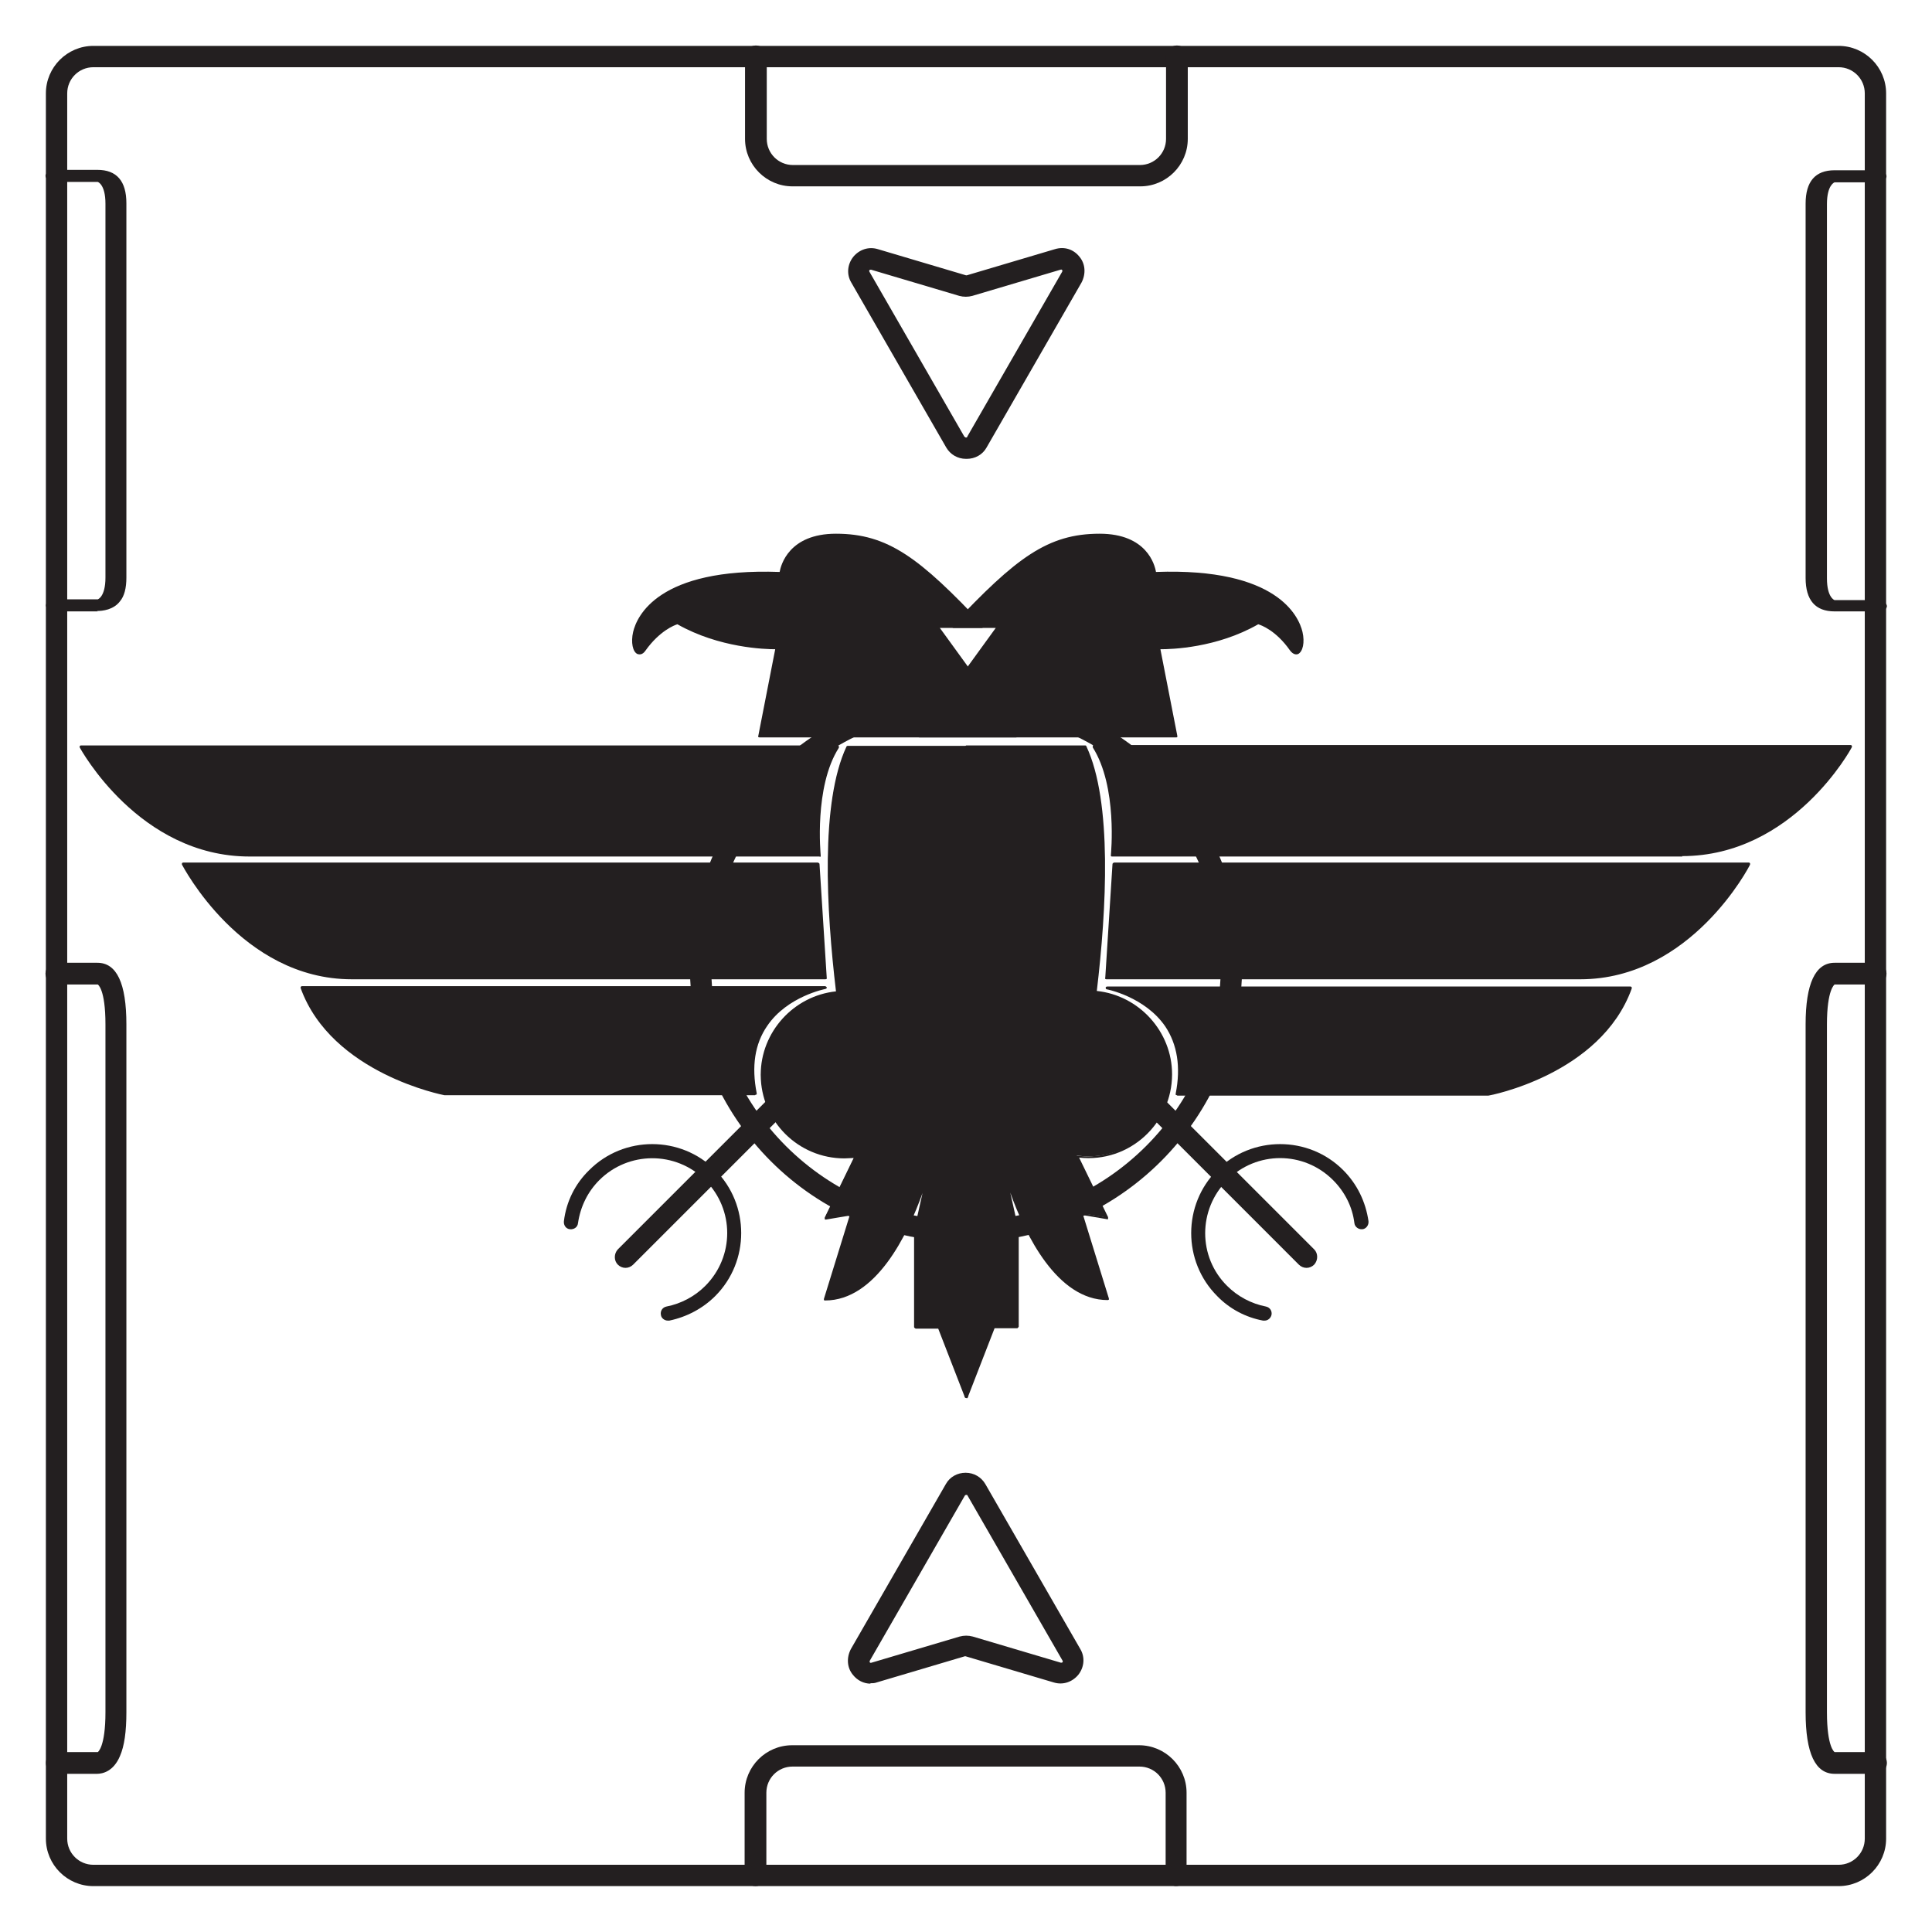 <?xml version="1.0" encoding="UTF-8"?>
<svg id="Layer_1" data-name="Layer 1" xmlns="http://www.w3.org/2000/svg" viewBox="0 0 48 48">
  <defs>
    <style>
      .cls-1 {
        fill: #231f20;
      }
    </style>
  </defs>
  <g>
    <g>
      <path class="cls-1" d="M29.24,27.18h7.72s2.76-.5,3.54-2.64h-13s2.19.4,1.74,2.64Z"/>
      <path class="cls-1" d="M29.24,27.21s-.02,0-.03-.01c0,0,0-.02,0-.03.13-.66.04-1.22-.26-1.67-.51-.74-1.45-.92-1.45-.92-.02,0-.03-.02-.03-.04s.02-.03.04-.03h13s.02,0,.03.02c0,0,0,.02,0,.03-.77,2.14-3.54,2.66-3.56,2.66h-7.73ZM29.29,27.14h7.68s2.71-.51,3.49-2.57h-12.69c.33.11.89.36,1.24.88.31.46.4,1.02.28,1.69Z"/>
    </g>
    <g>
      <path class="cls-1" d="M29.22,18.28l-.42-2.19s1.3.05,2.47-.62c0,0,.42.1.82.67s.97-2.07-3.39-1.89c0,0-.07-.95-1.37-.95s-2.07.6-3.64,2.27h1.12l-1.97,2.71h6.38Z"/>
      <path class="cls-1" d="M29.22,18.32h-6.38s-.03,0-.03-.02c0-.01,0-.03,0-.04l1.93-2.66h-1.05s-.03,0-.03-.02,0-.03,0-.04c1.58-1.68,2.37-2.28,3.66-2.28,1.17,0,1.37.77,1.4.95,3.02-.11,3.55,1.11,3.64,1.49.06.26.01.49-.11.55-.03.01-.11.03-.2-.09-.35-.5-.72-.63-.79-.65-1.03.59-2.16.62-2.42.62,0,0,0,0-.01,0l.42,2.15s0,.02,0,.03-.02.01-.03.01ZM22.91,18.25h6.26l-.42-2.15s0-.02,0-.03c0,0,.02-.01.03-.01.01,0,1.3.04,2.45-.62,0,0,.02,0,.03,0,.02,0,.44.11.84.69.02.03.07.08.11.06.07-.03.13-.21.07-.47-.18-.75-1.21-1.53-3.6-1.43,0,0,0,0,0,0-.02,0-.03-.01-.04-.03,0-.04-.09-.91-1.33-.91s-2,.55-3.55,2.2h1.04s.03,0,.03.02c0,.01,0,.03,0,.04l-1.93,2.66Z"/>
    </g>
    <g>
      <path class="cls-1" d="M18.88,18.28l.42-2.19s-1.3.05-2.47-.62c0,0-.42.1-.82.67s-.97-2.07,3.39-1.89c0,0,.07-.95,1.37-.95s2.07.6,3.64,2.27h-1.12s1.97,2.71,1.97,2.71h-6.38Z"/>
      <path class="cls-1" d="M25.25,18.32h-6.38s-.02,0-.03-.01,0-.02,0-.03l.42-2.15c-.24,0-1.39-.03-2.43-.62-.07.02-.44.16-.79.65-.08.12-.16.1-.2.09-.12-.05-.17-.29-.11-.55.09-.38.61-1.6,3.64-1.49.03-.17.23-.95,1.4-.95,1.29,0,2.08.6,3.66,2.28,0,.01.01.03,0,.04s-.02.02-.03.02h-1.05l1.93,2.66s0,.02,0,.04c0,.01-.02.02-.03.02ZM18.92,18.25h6.26l-1.93-2.66s0-.02,0-.04c0-.01.02-.02.03-.02h1.04c-1.55-1.65-2.3-2.2-3.55-2.2s-1.33.9-1.33.91c0,.02-.02.03-.04.03-2.38-.09-3.42.68-3.6,1.43-.06.26,0,.44.07.47.04.02.09-.03.11-.06.4-.58.82-.68.84-.69,0,0,.02,0,.03,0,1.15.66,2.43.62,2.45.62.01,0,.02,0,.03.01,0,0,0,.02,0,.03l-.42,2.15Z"/>
    </g>
    <g>
      <path class="cls-1" d="M27.18,18.56h18.8s-1.42,2.69-4.18,2.69h-14.17s.18-1.7-.45-2.69Z"/>
      <path class="cls-1" d="M41.8,21.28h-14.17s-.02,0-.03-.01c0,0,0-.02,0-.03,0-.02.17-1.69-.45-2.67,0-.01,0-.02,0-.04s.02-.02.03-.02h18.8s.02,0,.03.02c0,.01,0,.02,0,.03-.01.03-1.46,2.71-4.22,2.71ZM27.67,21.21h14.13c2.5,0,3.91-2.25,4.12-2.62h-18.68c.54.91.45,2.36.43,2.62Z"/>
    </g>
    <g>
      <path class="cls-1" d="M27.67,21.46h15.77s-1.42,2.83-4.18,2.83h-11.77l.18-2.83Z"/>
      <path class="cls-1" d="M39.26,24.33h-11.77s-.02,0-.03-.01c0,0-.01-.02,0-.03l.18-2.83s.02-.03.04-.03h15.77s.02,0,.03.02c0,.01,0,.02,0,.03-.01.03-1.46,2.85-4.22,2.85ZM27.53,24.26h11.73c2.51,0,3.92-2.38,4.13-2.76h-15.68l-.18,2.76Z"/>
    </g>
    <g>
      <path class="cls-1" d="M29.08,26.69c0-1.07-.82-1.95-1.87-2.04.26-2.17.38-4.74-.25-6.09h-2.95v16.14l.67-1.72h.58v-2.39l-.39-1.79s.83,3.47,2.64,3.47l-.66-2.13.65.11-.75-1.54c.09.01.19.02.29.02,1.13,0,2.05-.92,2.05-2.05Z"/>
      <path class="cls-1" d="M24,34.73s0,0,0,0c-.02,0-.03-.02-.03-.03v-16.14s.02-.04.04-.04h2.95s.03,0,.03.02c.65,1.38.5,4.06.26,6.08,1.05.11,1.87,1.01,1.87,2.07,0,1.22-1.06,2.21-2.31,2.07l.72,1.48s0,.03,0,.04c0,.01-.02.02-.03.01l-.59-.1.64,2.07s0,.02,0,.03c0,0-.02.01-.03.01-1.26,0-2.05-1.63-2.42-2.67l.21.94s0,0,0,0v2.39s-.02.04-.04.04h-.56l-.66,1.7s-.02.02-.03.02ZM24.04,18.59v15.92l.6-1.54s.02-.02.03-.02h.55v-2.35l-.39-1.79s0-.04.03-.04c.02,0,.04,0,.04.03,0,.03.83,3.39,2.56,3.45l-.65-2.08s0-.02,0-.03c0,0,.02-.01.03-.01l.58.1-.72-1.47s0-.03,0-.04c0-.01.02-.02.03-.01.1.01.19.02.29.02,1.11,0,2.01-.9,2.01-2.01,0-1.04-.81-1.92-1.84-2,0,0-.02,0-.02-.01s0-.02,0-.03c.24-2,.4-4.67-.24-6.05h-2.89Z"/>
    </g>
    <path class="cls-1" d="M31.41,32.81s-.02,0-.03,0c-.43-.08-.83-.29-1.14-.61-.86-.86-.86-2.27,0-3.13.86-.86,2.27-.86,3.13,0,.35.35.56.79.63,1.27.01.1-.06.19-.15.2-.1.01-.19-.06-.2-.15-.05-.41-.24-.78-.53-1.07-.73-.73-1.9-.73-2.63,0-.73.73-.73,1.91,0,2.63.26.26.6.44.96.51.1.02.16.11.14.21-.02.08-.09.14-.17.14Z"/>
    <g>
      <rect class="cls-1" x="30.24" y="26.2" width=".46" height="6.08" rx=".23" ry=".23" transform="translate(-11.75 30.11) rotate(-45)"/>
      <path class="cls-1" d="M32.46,31.5c-.07,0-.14-.03-.19-.08l-3.97-3.97c-.1-.1-.1-.27,0-.38.1-.1.28-.1.38,0l3.97,3.97c.1.1.1.27,0,.38h0c-.05.05-.12.08-.19.08ZM28.48,27.06c-.05,0-.1.02-.14.06-.08.08-.08.2,0,.28l3.97,3.97c.08.08.2.08.28,0h0c.08-.08.08-.2,0-.28l-3.97-3.97s-.09-.06-.14-.06ZM32.62,31.4h0,0Z"/>
    </g>
    <g>
      <path class="cls-1" d="M18.76,27.18h-7.72s-2.76-.5-3.54-2.64h13s-2.19.4-1.74,2.64Z"/>
      <path class="cls-1" d="M18.76,27.21h-7.72s-2.8-.53-3.57-2.66c0-.01,0-.02,0-.03,0,0,.02-.02.03-.02h13s.03.01.04.03-.01.03-.03.04c0,0-.95.18-1.45.92-.31.45-.39,1.01-.26,1.67,0,.01,0,.02,0,.03,0,0-.02.01-.03.01ZM7.55,24.57c.78,2.06,3.47,2.57,3.49,2.57h7.67c-.12-.66-.03-1.23.28-1.69.36-.52.92-.78,1.24-.88H7.55Z"/>
    </g>
    <g>
      <path class="cls-1" d="M20.82,18.56H2.02s1.42,2.69,4.18,2.69h14.17s-.18-1.7.45-2.69Z"/>
      <path class="cls-1" d="M20.37,21.28H6.2c-2.75,0-4.2-2.68-4.22-2.71,0-.01,0-.02,0-.03,0-.01.02-.02.03-.02h18.8s.02,0,.03.02,0,.03,0,.04c-.62.97-.45,2.65-.45,2.67,0,0,0,.02,0,.03,0,0-.02.01-.03.01ZM2.08,18.59c.22.37,1.63,2.62,4.12,2.62h14.13c-.02-.26-.11-1.71.43-2.62H2.08Z"/>
    </g>
    <g>
      <path class="cls-1" d="M20.33,21.46H4.56s1.42,2.83,4.18,2.83h11.77s-.18-2.83-.18-2.83Z"/>
      <path class="cls-1" d="M20.51,24.33h-11.77c-2.75,0-4.2-2.82-4.22-2.85,0-.01,0-.02,0-.03,0-.01.02-.02.03-.02h15.77s.03.01.04.03l.18,2.83s0,.02,0,.03c0,0-.02.01-.03.01ZM4.62,21.49c.21.38,1.62,2.76,4.13,2.76h11.73l-.18-2.76H4.62Z"/>
    </g>
    <g>
      <path class="cls-1" d="M18.92,26.69c0-1.07.82-1.95,1.87-2.04-.26-2.17-.38-4.74.25-6.09h2.95v16.14s-.67-1.72-.67-1.72h-.58v-2.39s.39-1.79.39-1.79c0,0-.83,3.47-2.64,3.47l.66-2.13-.65.11.75-1.54c-.09.01-.19.02-.29.02-1.13,0-2.05-.92-2.05-2.05Z"/>
      <path class="cls-1" d="M24,34.73s-.03,0-.03-.02l-.66-1.7h-.56s-.04-.02-.04-.04v-2.39s0,0,0,0l.21-.94c-.37,1.04-1.16,2.67-2.42,2.67-.01,0-.02,0-.03-.01,0,0,0-.02,0-.03l.64-2.07-.59.1s-.03,0-.03-.01c0-.01,0-.02,0-.04l.72-1.48c-.08,0-.15.01-.23.01-1.15,0-2.08-.93-2.08-2.08,0-1.06.82-1.96,1.87-2.07-.24-2.02-.39-4.69.26-6.08,0-.01.02-.02.03-.02h2.95s.04.02.04.04v16.14s-.01.03-.03.03c0,0,0,0,0,0ZM22.78,32.94h.55s.03,0,.03.02l.6,1.54v-15.92h-2.89c-.64,1.38-.48,4.05-.24,6.05,0,0,0,.02,0,.03s-.01.01-.02.01c-1.03.09-1.84.97-1.84,2,0,1.11.9,2.01,2.01,2.01.09,0,.19,0,.29-.02.01,0,.03,0,.03.01,0,.01,0,.02,0,.04l-.72,1.47.58-.1s.02,0,.03.01c0,0,.01.02,0,.03l-.65,2.08c1.72-.06,2.55-3.41,2.56-3.45,0-.02.02-.03.04-.03.02,0,.03.02.03.04l-.39,1.79v2.35Z"/>
    </g>
    <path class="cls-1" d="M16.59,32.81c-.08,0-.16-.06-.17-.14-.02-.1.04-.19.14-.21.36-.07.7-.25.96-.51.73-.73.73-1.9,0-2.63-.73-.73-1.91-.72-2.63,0-.29.29-.47.66-.53,1.07-.01.1-.1.16-.2.15-.1-.01-.16-.1-.15-.2.06-.49.28-.93.63-1.27.86-.86,2.27-.86,3.13,0s.86,2.27,0,3.13c-.31.31-.71.52-1.14.61-.01,0-.02,0-.03,0Z"/>
    <g>
      <rect class="cls-1" x="17.3" y="26.2" width=".46" height="6.08" rx=".23" ry=".23" transform="translate(9.25 62.32) rotate(-135)"/>
      <path class="cls-1" d="M15.54,31.5c-.07,0-.14-.03-.19-.08h0c-.1-.1-.1-.27,0-.38l3.97-3.97c.1-.1.28-.1.38,0,.1.1.1.27,0,.38l-3.97,3.97c-.05.05-.12.08-.19.08ZM15.41,31.37c.08.08.2.08.28,0l3.97-3.97c.08-.08.08-.2,0-.28-.07-.07-.2-.07-.28,0l-3.97,3.97c-.08.08-.08.2,0,.28h0Z"/>
    </g>
  </g>
  <path class="cls-1" d="M45.68,46.86H2.32c-.65,0-1.18-.53-1.18-1.18V2.32c0-.65.53-1.18,1.18-1.18h43.36c.65,0,1.18.53,1.18,1.18v43.36c0,.65-.53,1.18-1.18,1.18ZM2.32,1.67c-.36,0-.65.29-.65.65v43.36c0,.36.29.65.65.65h43.36c.36,0,.65-.29.65-.65V2.32c0-.36-.29-.65-.65-.65H2.32Z"/>
  <g>
    <path class="cls-1" d="M28.31,4.63h-8.62c-.65,0-1.18-.53-1.18-1.18V1.4c0-.15.12-.27.27-.27s.27.12.27.27v2.05c0,.36.29.65.65.65h8.62c.36,0,.65-.29.65-.65V1.4c0-.15.12-.27.27-.27s.27.12.27.27v2.05c0,.65-.53,1.18-1.18,1.18Z"/>
    <path class="cls-1" d="M29.23,46.86c-.15,0-.27-.12-.27-.27v-2.05c0-.36-.29-.65-.65-.65h-8.62c-.36,0-.65.29-.65.65v2.05c0,.15-.12.27-.27.27s-.27-.12-.27-.27v-2.05c0-.65.53-1.18,1.18-1.18h8.62c.65,0,1.18.53,1.18,1.18v2.05c0,.15-.12.27-.27.27Z"/>
  </g>
  <g>
    <path class="cls-1" d="M46.6,44.07h-1.02c-.48,0-.72-.51-.72-1.53v-17.09c0-1.01.24-1.53.72-1.53h1.02c.15,0,.27.12.27.27s-.12.27-.27.27h-1.02s-.19.12-.19.99v17.09c0,.88.19.99.19.99h1.03c.15,0,.27.12.27.27s-.12.27-.27.27Z"/>
    <path class="cls-1" d="M2.43,44.07h-1.02c-.15,0-.27-.12-.27-.27s.12-.27.27-.27h1.02s.19-.12.19-.99v-17.09c0-.88-.19-.99-.19-.99h-1.03c-.15,0-.27-.12-.27-.27s.12-.27.27-.27h1.02c.48,0,.72.51.72,1.53v17.09c0,.48-.05.84-.16,1.09-.16.38-.43.44-.57.44Z"/>
  </g>
  <g>
    <path class="cls-1" d="M46.6,15.19h-1.02c-.48,0-.72-.28-.72-.83V5.06c0-.55.24-.83.72-.83h1.02c.15,0,.27.07.27.15s-.12.15-.27.15h-1.02s-.19.06-.19.54v9.3c0,.48.19.54.19.54h1.03c.15,0,.27.07.27.15s-.12.15-.27.15Z"/>
    <path class="cls-1" d="M2.43,15.19h-1.02c-.15,0-.27-.07-.27-.15s.12-.15.27-.15h1.02s.19-.06.19-.54V5.06c0-.48-.19-.54-.19-.54h-1.03c-.15,0-.27-.07-.27-.15s.12-.15.27-.15h1.02c.48,0,.72.28.72.83v9.3c0,.26-.05.46-.16.59-.16.21-.43.24-.57.24Z"/>
  </g>
  <g>
    <path class="cls-1" d="M21.63,41.83c-.17,0-.33-.08-.44-.22-.15-.18-.16-.43-.05-.64l2.36-4.1c.1-.18.29-.28.49-.28h0c.21,0,.39.11.49.28l2.36,4.1c.12.2.1.45-.05.64-.15.18-.38.26-.61.19l-2.19-.65s-.01,0-.02,0l-2.19.65c-.05.02-.11.02-.16.02ZM24,37.14s-.03.01-.03.02l-2.36,4.1s-.01.02,0,.04c.01.02.03.01.04.01l2.19-.65c.11-.03.22-.03.33,0l2.19.65s.02,0,.04-.01c.01-.02,0-.03,0-.04l-2.36-4.1h0s0-.02-.03-.02h0Z"/>
    <path class="cls-1" d="M24,11.4c-.21,0-.39-.11-.49-.28h0s-2.36-4.1-2.36-4.1c-.12-.2-.1-.45.05-.64.15-.18.38-.26.61-.19l2.19.65s.01,0,.02,0l2.19-.65c.23-.07.46,0,.61.19.15.18.16.43.05.64l-2.36,4.1c-.1.18-.29.28-.49.28h0ZM23.97,10.85s0,.02.03.02.03-.01.03-.02l2.36-4.1s.01-.02,0-.04c-.01-.02-.03-.01-.04-.01l-2.19.65c-.11.03-.22.03-.33,0l-2.19-.65s-.02,0-.04.01c-.01.02,0,.03,0,.04l2.36,4.1Z"/>
  </g>
  <path class="cls-1" d="M24,30.86c-3.79,0-6.86-3.08-6.86-6.86s3.08-6.86,6.86-6.86,6.86,3.08,6.86,6.86-3.08,6.86-6.86,6.86ZM24,17.67c-3.49,0-6.33,2.84-6.33,6.33s2.84,6.33,6.33,6.33,6.33-2.84,6.33-6.33-2.84-6.33-6.33-6.33Z"/>
</svg>